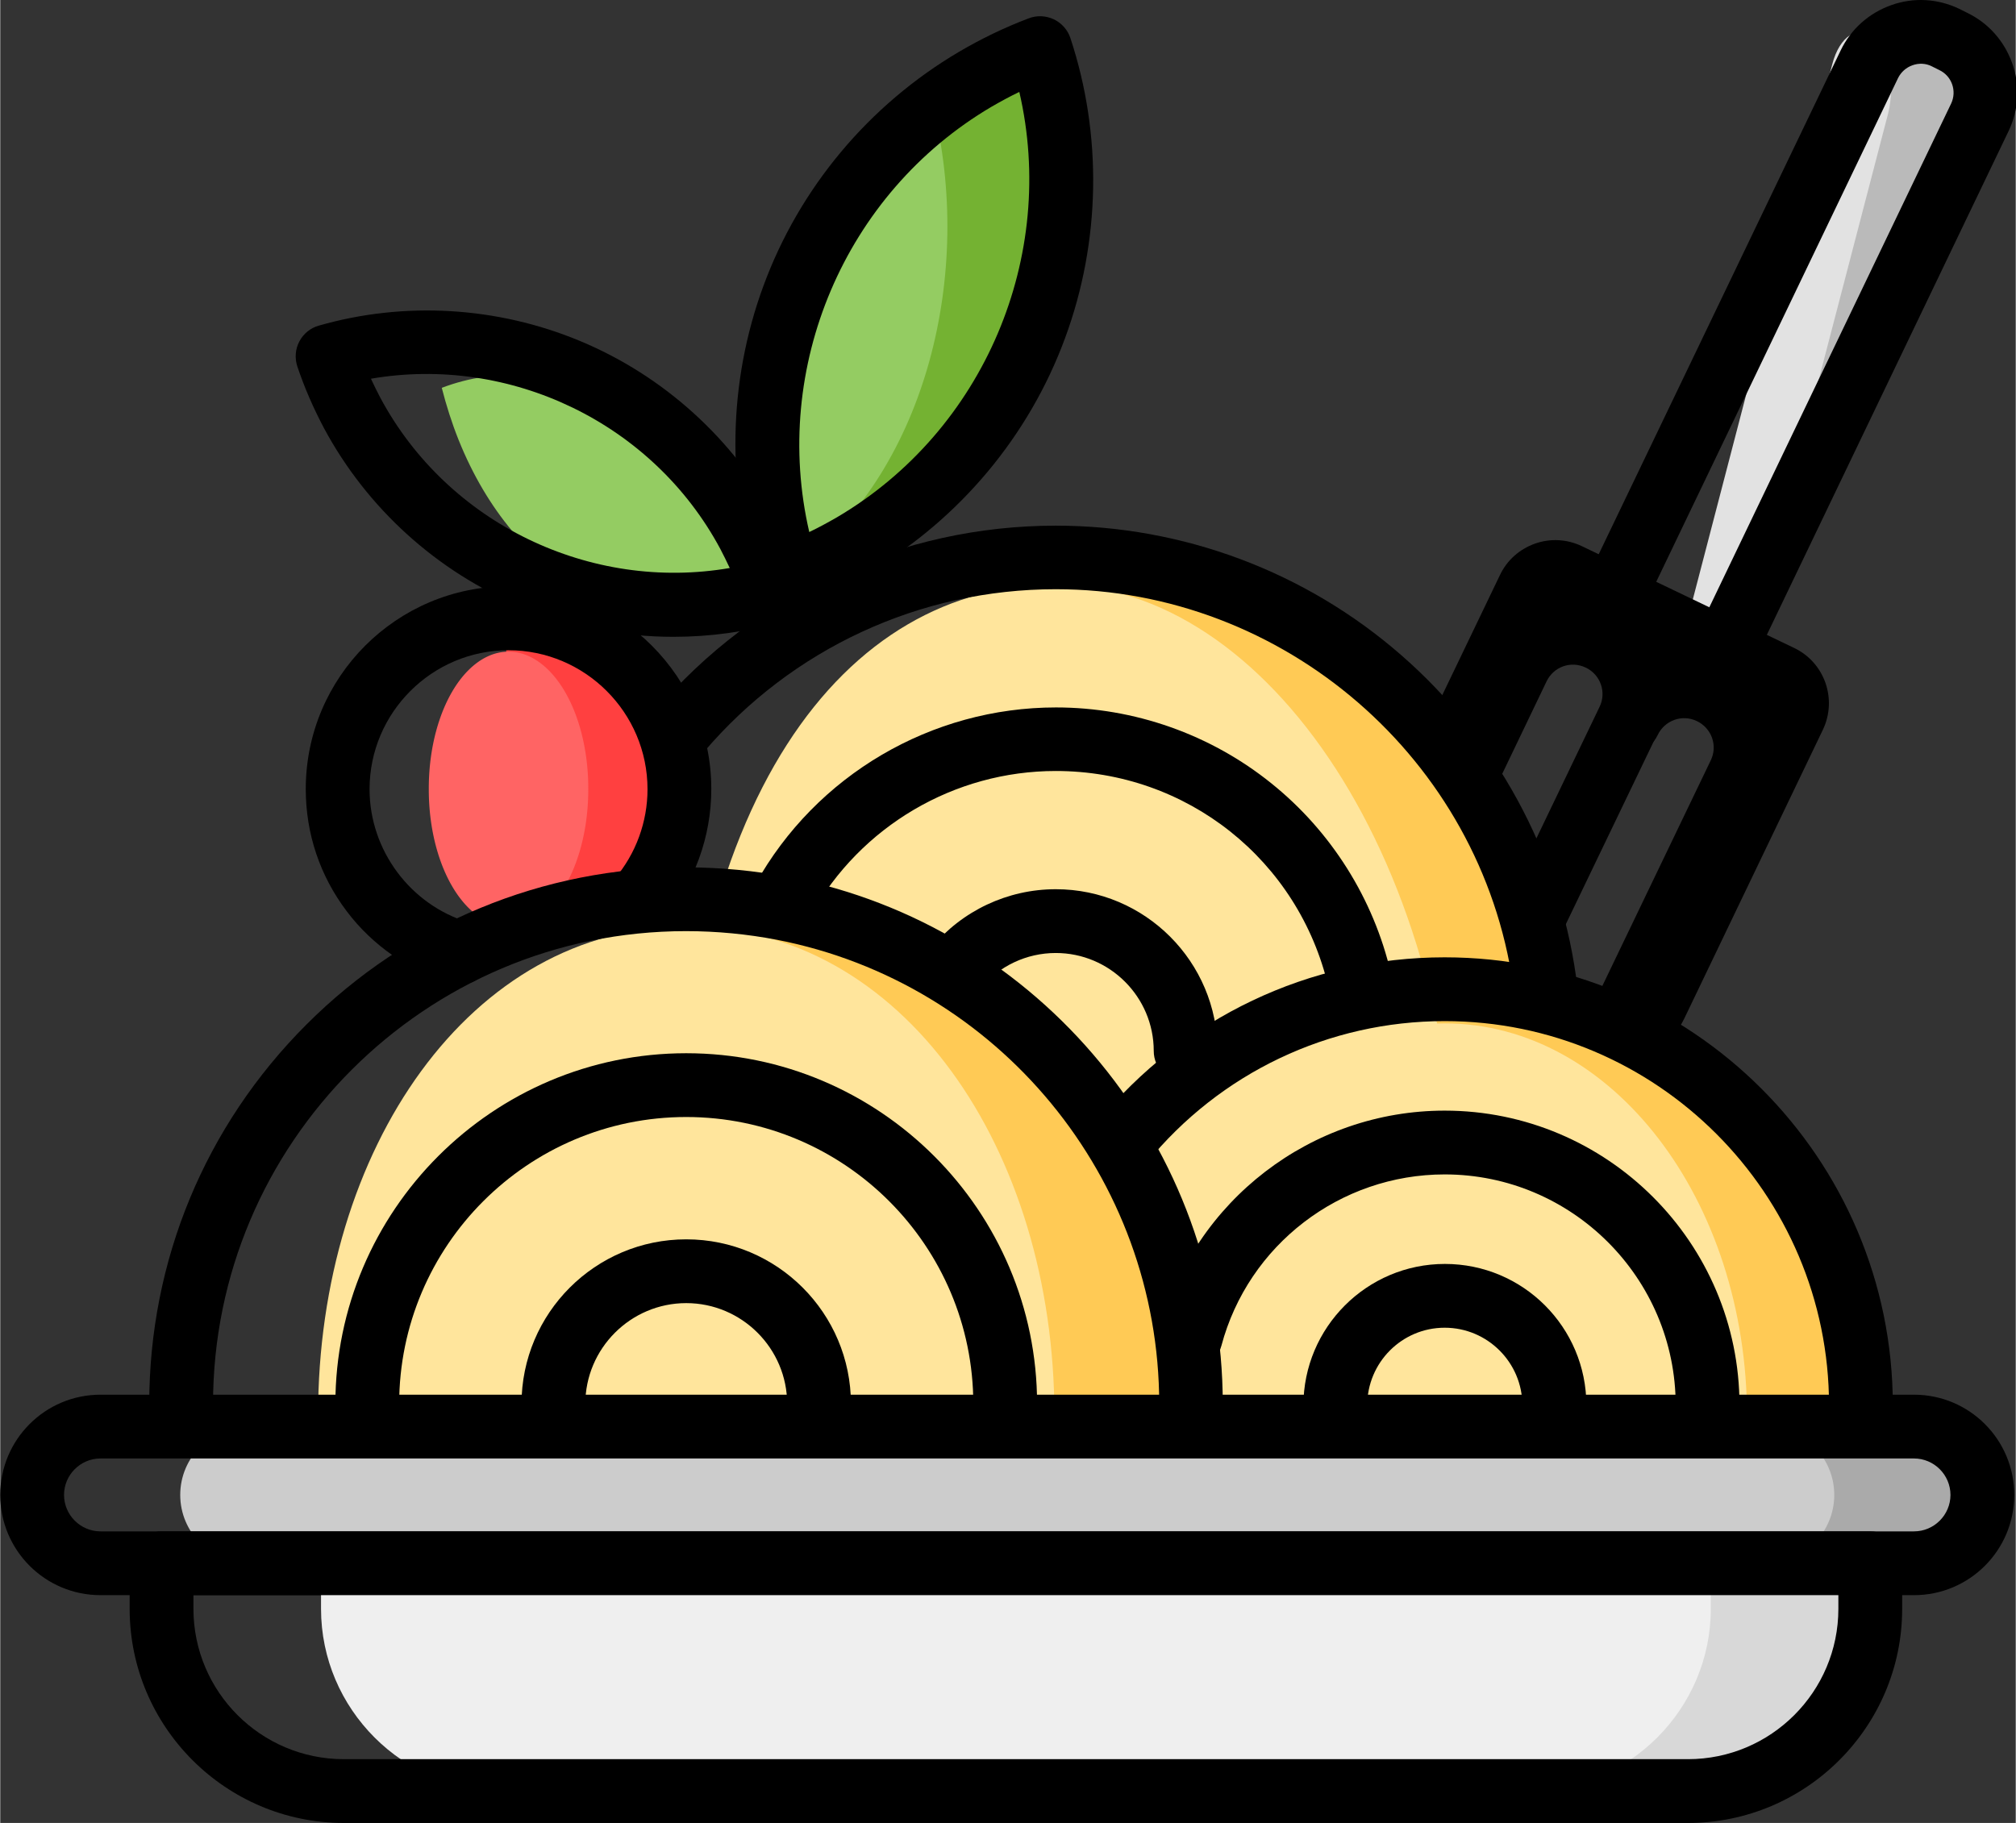 <?xml version="1.0" standalone="no"?><!DOCTYPE svg PUBLIC "-//W3C//DTD SVG 1.1//EN" "http://www.w3.org/Graphics/SVG/1.1/DTD/svg11.dtd"><svg class="icon" width="16px" height="14.47px" viewBox="0 0 1132 1024" version="1.1" xmlns="http://www.w3.org/2000/svg"><rect x="0" y="0" width="1132" height="1024" fill="#333333" stroke="none"/><path d="M1008.444 122.273l41.331-86.116c7.678-15.867 26.871-22.649 42.738-14.971l4.351 2.175c15.867 7.678 22.649 26.871 14.971 42.738l-96.225 200.384" fill="#BABABA" /><path d="M977.862 380.111l-31.35-27.639 82.406-316.315c4.095-15.867 14.587-22.649 23.161-14.971 8.573 7.678 12.284 26.871 8.189 42.738L977.862 380.111z" fill="#E2E2E2" /><path d="M960.076 400.2c-2.559 0-5.246-0.512-7.678-1.791L890.21 368.594c-4.223-2.047-7.55-5.758-9.213-10.237-1.536-4.479-1.28-9.469 0.768-13.692L1033.652 28.351c5.758-12.028 15.867-20.985 28.407-25.464 12.54-4.479 26.104-3.711 38.132 2.047l4.351 2.175c12.028 5.758 20.985 15.867 25.464 28.407 4.479 12.54 3.711 26.104-2.047 38.132L976.199 389.963c-3.071 6.526-9.469 10.237-16.123 10.237z m-38.26-56.174l29.814 14.331L1095.712 58.166c3.327-7.038 0.384-15.483-6.654-18.81l-4.351-2.175c-3.327-1.663-7.166-1.791-10.749-0.512-3.583 1.28-6.398 3.839-8.061 7.166L921.816 344.026z"  /><path d="M913.627 584.333c-2.559 0-5.246-0.512-7.678-1.791-8.957-4.223-12.668-14.971-8.445-23.928l63.212-131.542c3.967-8.189 0.512-18.042-7.805-22.009-8.189-3.967-18.042-0.512-22.009 7.805-4.223 8.957-14.971 12.668-23.928 8.445-8.957-4.223-12.668-14.971-8.445-23.928 12.54-25.976 43.762-36.98 69.866-24.568 12.54 6.014 22.009 16.635 26.743 29.814s3.839 27.383-2.175 40.051l-63.212 131.542c-3.071 6.27-9.469 10.109-16.123 10.109z"  /><path d="M861.676 532.51c-2.559 0-5.246-0.512-7.678-1.791-8.957-4.223-12.668-14.971-8.445-23.928l52.719-109.789c3.967-8.189 0.512-18.042-7.805-22.009s-18.042-0.512-22.009 7.805l-26.999 56.302c-4.223 8.957-14.971 12.668-23.928 8.445-8.957-4.223-12.668-14.971-8.445-23.928l26.999-56.302c6.014-12.54 16.635-22.009 29.814-26.743 13.18-4.607 27.383-3.839 40.051 2.175 25.976 12.54 36.98 43.762 24.568 69.866L877.798 522.273c-3.071 6.526-9.469 10.237-16.123 10.237z"  /><path d="M921.432 590.347c-6.91 0-13.436-3.967-16.379-10.621-3.967-8.829-0.128-19.194 8.573-23.416l77.159-160.588-116.699-56.046-41.587 86.628c-4.223 8.957-14.971 12.668-23.928 8.445-8.957-4.223-12.668-14.971-8.445-23.928l42.226-87.908c3.967-8.317 11.004-14.459 19.578-17.53 8.701-3.071 18.042-2.559 26.36 1.408l119.258 57.198c17.146 8.189 24.312 28.791 16.123 45.937l-77.927 162.38c-3.455 7.294-9.469 13.18-17.019 16.507-2.303 1.024-4.862 1.536-7.294 1.536z"  /><path d="M284.197 348.505c52.975 0 95.969 40.051 95.969 89.571s-42.994 89.571-95.969 89.571" fill="#FF4040" /><path d="M240.691 443.194a76.775 44.786 90 1 0 89.571 0 76.775 44.786 90 1 0-89.571 0Z" fill="#FF6464" /><path d="M257.965 553.111c-1.663 0-3.455-0.256-5.118-0.768-23.033-6.91-43.762-21.241-58.221-40.435-15.099-19.962-23.033-43.634-23.033-68.714 0-62.828 51.056-113.883 113.883-113.883s113.883 51.056 113.883 113.883c0 26.871-9.469 52.975-26.871 73.448-6.398 7.55-17.658 8.573-25.208 2.175-7.55-6.398-8.573-17.658-2.175-25.208 11.9-14.075 18.426-31.862 18.426-50.288 0-42.994-35.061-78.055-78.055-78.055s-78.055 35.061-78.055 78.055c0 34.293 22.905 65.003 55.662 74.856 9.469 2.815 14.843 12.796 12.028 22.265-2.303 7.678-9.341 12.668-17.146 12.668z"  /><path d="M592.834 599.304H870.121c0-153.167-124.12-277.287-277.287-277.287v277.287z" fill="#FFCA55" /><path d="M379.398 691.435c0-244.53 95.457-363.02 213.308-363.02S818.937 482.862 818.937 691.435" fill="#FFE59C" /><path d="M867.306 568.466c-8.829 0-16.379-6.398-17.658-15.355-18.17-126.679-128.599-222.137-256.814-222.137-76.264 0-148.304 33.397-197.697 91.491-6.398 7.55-17.658 8.445-25.208 2.047-7.55-6.398-8.445-17.658-2.047-25.208 56.302-66.155 138.196-104.031 224.952-104.031 71.401 0 140.371 25.848 194.114 72.809 53.231 46.449 88.036 110.429 98.017 180.038 1.408 9.853-5.374 18.81-15.227 20.218-0.768 0-1.663 0.128-2.431 0.128z"  /><path d="M763.403 568.466c-8.189 0-15.483-5.63-17.402-13.82-16.635-71.529-79.59-121.561-153.167-121.561-56.942 0-109.661 30.966-137.428 80.87-4.862 8.701-15.739 11.772-24.312 6.91-8.701-4.862-11.772-15.739-6.91-24.312 34.037-61.164 98.784-99.168 168.778-99.168 43.89 0 86.756 15.099 120.921 42.61 33.653 26.999 57.454 64.875 67.178 106.718 2.175 9.597-3.711 19.322-13.436 21.497-1.536 0.128-2.943 0.256-4.223 0.256z"  /><path d="M665.77 608.261c-9.853 0-17.914-8.061-17.914-17.914 0-30.326-24.696-55.022-55.022-55.022-16.379 0-31.862 7.294-42.354 19.962-6.27 7.55-17.658 8.701-25.208 2.303-7.55-6.27-8.701-17.658-2.303-25.208 17.274-20.857 42.866-32.885 69.866-32.885 50.16 0 90.851 40.819 90.851 90.851 0 9.853-8.061 17.914-17.914 17.914z"  /><path d="M812.283 789.451h232.757c0-128.727-104.159-233.269-232.757-233.781v233.781z" fill="#FFCA55" /><path d="M641.458 795.849c0-122.073 76.008-220.985 169.802-220.985s169.802 98.912 169.802 220.985" fill="#FFE59C" /><path d="M1045.041 807.365c-9.853 0-17.914-8.061-17.914-17.914 0-119.002-96.865-215.867-215.867-215.867-65.131 0-126.168 29.047-167.37 79.59-6.27 7.678-17.53 8.829-25.208 2.559s-8.829-17.53-2.559-25.208c48.113-58.861 119.13-92.77 195.137-92.77 138.835 0 251.695 112.86 251.695 251.695 0 9.853-7.933 17.914-17.914 17.914z"  /><path d="M958.924 807.365c-9.853 0-17.914-8.061-17.914-17.914 0-71.529-58.221-129.75-129.75-129.75-58.733 0-110.301 39.539-125.4 96.225-2.559 9.597-12.412 15.227-21.881 12.668-9.597-2.559-15.227-12.412-12.668-21.881 19.322-72.297 85.093-122.841 159.949-122.841 91.235 0 165.579 74.216 165.579 165.579 0 9.853-7.933 17.914-17.914 17.914z"  /><path d="M872.808 807.365c-9.853 0-17.914-8.061-17.914-17.914 0-24.056-19.578-43.634-43.634-43.634s-43.506 19.578-43.506 43.634c0 9.853-8.061 17.914-17.914 17.914s-17.914-8.061-17.914-17.914c0-43.762 35.573-79.463 79.463-79.463s79.463 35.573 79.463 79.463c-0.128 9.853-8.061 17.914-18.042 17.914z"  /><path d="M375.048 788.683h293.922c0-156.622-126.935-283.557-283.557-283.557-3.455 0-6.91 0.128-10.237 0.256v283.301z" fill="#FFCA55" /><path d="M178.503 795.081c0-149.584 85.477-274.6 206.782-274.6s206.782 125.016 206.782 274.6" fill="#FFE59C" /><path d="M668.841 806.598c-9.853 0-17.914-8.061-17.914-17.914 0-126.935-90.339-236.596-214.715-260.78-16.635-3.199-33.781-4.862-51.056-4.862-146.513 0-265.643 119.13-265.643 265.643 0 9.853-8.061 17.914-17.914 17.914s-17.914-8.061-17.914-17.914c0-80.486 31.35-156.238 88.292-213.18s132.693-88.292 213.18-88.292c19.45 0 38.9 1.919 57.837 5.502 141.139 27.383 243.634 151.887 243.634 295.969 0.128 9.853-7.933 17.914-17.786 17.914z"  /><path d="M564.427 806.598c-9.853 0-17.914-8.061-17.914-17.914 0-88.931-72.297-161.228-161.228-161.228s-161.228 72.297-161.228 161.228c0 9.853-8.061 17.914-17.914 17.914s-17.914-8.061-17.914-17.914c0-108.637 88.42-197.057 197.057-197.057s197.057 88.42 197.057 197.057c0 9.853-8.061 17.914-17.914 17.914z"  /><path d="M459.884 806.598c-9.853 0-17.914-8.061-17.914-17.914 0-31.222-25.464-56.686-56.686-56.686s-56.686 25.464-56.686 56.686c0 9.853-8.061 17.914-17.914 17.914s-17.914-8.061-17.914-17.914c0-51.056 41.459-92.514 92.514-92.514s92.514 41.459 92.514 92.514c0 9.853-7.933 17.914-17.914 17.914z"  /><path d="M329.75 334.045c33.781 8.189 69.738 7.805 104.287-2.047-3.583-10.877-8.189-21.497-13.82-31.99-22.777-42.482-58.349-73.576-99.424-91.235M479.078 306.022c10.237-6.014 19.962-12.796 28.919-20.09 76.903-62.188 106.718-165.963 76.008-258.861-12.412 4.734-24.568 10.493-36.34 17.53-18.042 10.621-34.037 23.161-48.113 37.364" fill="#74B232" /><path d="M247.984 217.859c2.559 9.981 5.63 19.706 9.469 29.303 31.862 79.335 100.576 115.675 162.892 91.875-2.559-9.981-5.63-19.706-9.469-29.303-31.862-79.335-100.448-115.675-162.892-91.875zM523.736 59.062c-8.573 4.351-16.891 9.725-25.08 15.995-67.562 53.103-96.097 160.716-72.297 256.046 8.573-4.351 16.891-9.725 25.08-15.995 67.562-52.975 95.969-160.716 72.297-256.046z" fill="#94CC62" /><path d="M378.119 357.718c-29.175 0-58.477-5.758-85.732-17.019-47.089-19.578-86.372-55.15-110.557-100.192-5.886-11.132-11.004-22.777-14.971-34.677-1.536-4.607-1.152-9.725 1.152-14.075 2.303-4.351 6.27-7.55 10.877-8.829 48.113-13.82 100.192-10.749 146.641 8.573 47.089 19.578 86.372 55.15 110.557 100.192 5.886 11.132 11.004 22.777 14.971 34.677 1.536 4.607 1.152 9.725-1.152 14.075-2.303 4.351-6.27 7.55-10.877 8.829-19.834 5.63-40.307 8.445-60.908 8.445zM208.189 212.74c1.663 3.583 3.455 7.166 5.246 10.621 38.004 71.017 118.234 109.149 196.289 95.713-1.663-3.583-3.455-7.166-5.246-10.621-38.004-71.017-118.234-109.149-196.289-95.713z"  /><path d="M442.738 341.339c-2.687 0-5.246-0.64-7.678-1.791-4.351-2.047-7.805-5.886-9.341-10.493-18.042-54.511-17.019-114.395 2.943-168.522 20.218-55.022 59.245-101.599 109.789-131.414 12.412-7.294 25.592-13.692 39.155-18.81 4.607-1.791 9.597-1.536 14.075 0.512 4.351 2.047 7.805 5.886 9.341 10.493 18.042 54.511 17.019 114.395-2.943 168.522-20.218 55.022-59.245 101.599-109.789 131.414-12.412 7.294-25.592 13.692-39.155 18.81-2.175 0.896-4.351 1.28-6.398 1.28zM572.36 51.64c-5.374 2.559-10.493 5.374-15.611 8.317-82.789 48.752-123.736 146.769-102.367 238.899 5.374-2.559 10.493-5.374 15.611-8.317 82.789-48.752 123.736-146.769 102.367-238.899z"  /><path d="M598.72 801.351H1074.855c21.113 0 38.388 17.274 38.388 38.388s-17.274 38.388-38.388 38.388H598.72" fill="#AAAAAA" /><path d="M991.682 878.127H139.475c-21.113 0-38.388-17.274-38.388-38.388s17.274-38.388 38.388-38.388h852.207c21.113 0 38.388 17.274 38.388 38.388s-17.274 38.388-38.388 38.388z" fill="#CCCCCC" /><path d="M1074.855 896.041H56.302c-31.094 0-56.302-25.208-56.302-56.302s25.208-56.302 56.302-56.302h1018.553c31.094 0 56.302 25.208 56.302 56.302s-25.208 56.302-56.302 56.302z m-1018.553-76.775c-11.26 0-20.473 9.213-20.473 20.473s9.213 20.473 20.473 20.473h1018.553c11.26 0 20.473-9.213 20.473-20.473s-9.213-20.473-20.473-20.473H56.302z"  /><path d="M598.72 878.127h451.567v25.592c0 56.302-46.065 102.367-102.367 102.367H598.72" fill="#D8D8D8" /><path d="M858.349 1006.086h-575.815c-56.302 0-102.367-46.065-102.367-102.367v-25.592h780.55v25.592c0 56.302-46.065 102.367-102.367 102.367z" fill="#EFEFEF" /><path d="M947.92 1024h-754.958c-66.283 0-120.281-53.999-120.281-120.281v-25.592c0-9.853 8.061-17.914 17.914-17.914h959.692c9.853 0 17.914 8.061 17.914 17.914v25.592c0 66.283-53.999 120.281-120.281 120.281z m-839.411-127.959v7.678c0 46.577 37.876 84.453 84.453 84.453h754.958c46.577 0 84.453-37.876 84.453-84.453v-7.678h-923.864z"  /></svg>
